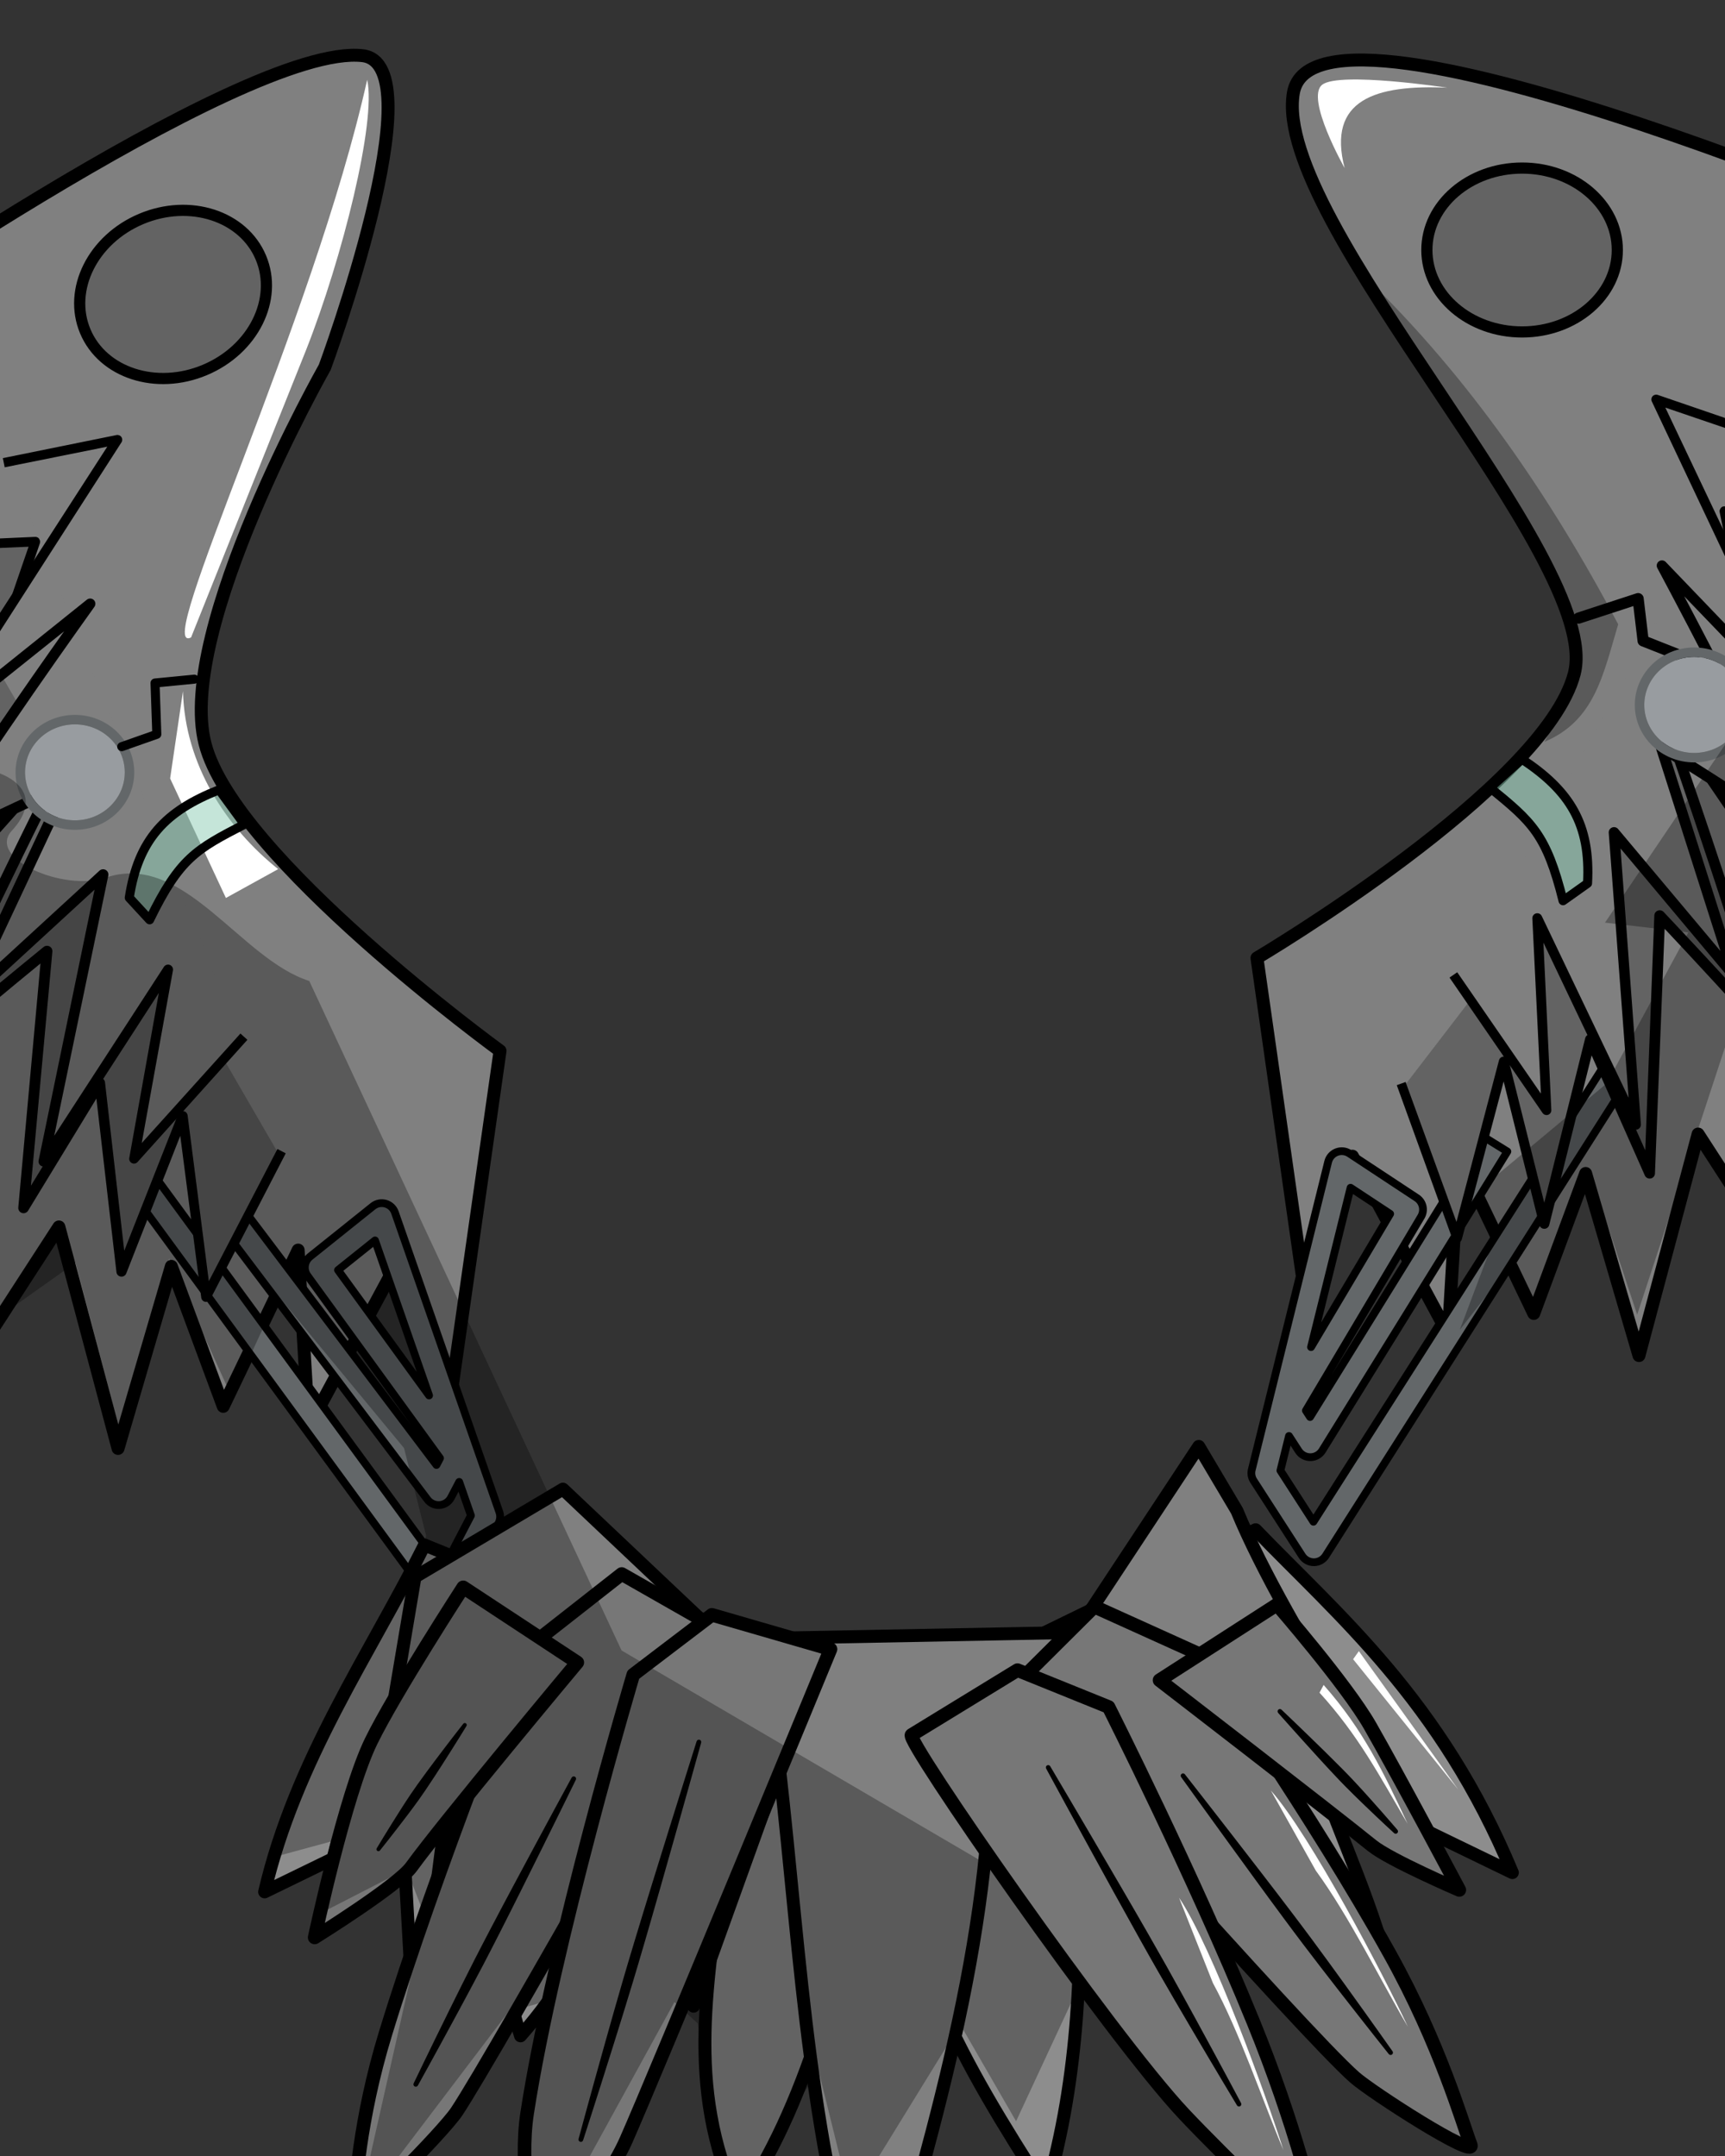 <svg width="2160" height="2700" viewBox="0 0 2160 2700" fill="none" xmlns="http://www.w3.org/2000/svg">
<rect x="0" y="0" width="2160" height="2700" fill="#333333" stroke="none"/>
<g clip-path="url(#clip0_626_2097)">
<path fill-rule="evenodd" clip-rule="evenodd" d="M626.15 1315.99C626.15 1315.99 293.316 1074.01 256.741 931.329C220.165 788.645 406.699 459.887 406.699 459.887C406.699 459.887 547.139 80.434 454.067 69.734C304.577 52.548 -238.584 433.612 -238.584 433.612L-295.009 2106.08L73.769 1536.51L147.806 1813.93L214.57 1585.86L279.537 1761.19L373.328 1565.5L386.513 1787.17L506.559 1564.24L558.526 1790.17L626.15 1315.99Z" fill="#808080" stroke="black" stroke-width="16.178" stroke-miterlimit="1.5" stroke-linecap="square" stroke-linejoin="round"/>
<path d="M256.439 463.347C317.154 437.852 348.586 374.825 326.645 322.57C304.703 270.316 237.697 248.623 176.982 274.118C116.266 299.612 84.834 362.64 106.776 414.894C128.717 467.148 195.724 488.841 256.439 463.347Z" fill="#636363" stroke="black" stroke-width="14" stroke-miterlimit="1.5" stroke-linecap="round" stroke-linejoin="round"/>
<path fill-rule="evenodd" clip-rule="evenodd" d="M575.006 1855.83L564.76 1875.43C561.977 1880.76 556.66 1884.28 550.674 1884.78C544.685 1885.27 538.861 1882.66 535.241 1877.87L269.903 1526.29L297.882 1505.17L308.44 1519.16L546.532 1834.64L550.992 1826.11L385.059 1597.61C379.561 1590.04 380.981 1579.48 388.285 1573.63L467.042 1510.55C471.483 1507 477.374 1505.82 482.842 1507.39C488.311 1508.96 492.675 1513.09 494.548 1518.47L625.282 1893.58C626.878 1898.15 626.511 1903.17 624.273 1907.45L572.45 2006.81C569.651 2012.18 564.274 2015.72 558.235 2016.18C552.195 2016.64 546.345 2013.94 542.767 2009.06L154.592 1478.7L182.877 1458L554.406 1965.61L589.69 1897.96L575.006 1855.83ZM537.274 1747.57L469.606 1553.41L423.245 1590.54L537.274 1747.57Z" fill="#636769" stroke="black" stroke-width="9.707" stroke-miterlimit="2" stroke-linejoin="round"/>
<path fill-rule="evenodd" clip-rule="evenodd" d="M-91.744 684.254L44.288 678.322L-125.592 1173.7L92.117 929.032C92.117 929.032 -114.519 1339.75 -82.203 1309.75C-49.886 1279.75 58.855 1191.16 58.855 1191.16L29.509 1512.71L125.008 1356.16L152.153 1592.43L228.769 1397.59L257.969 1624.32L349.894 1446.84" fill="#636363"/>
<path fill-rule="evenodd" clip-rule="evenodd" d="M-73.612 1292.91C-61.872 1282.62 -46.629 1269.68 -30.762 1256.38C9.869 1222.33 54.591 1185.93 54.591 1185.93C56.697 1184.21 59.627 1183.92 62.026 1185.2C64.424 1186.48 65.823 1189.07 65.577 1191.77L38.716 1484.91L119.445 1352.76C120.893 1350.39 123.691 1349.2 126.409 1349.79C129.127 1350.39 131.164 1352.65 131.482 1355.41L155.582 1566.36L222.995 1395.32C224.032 1392.69 226.721 1391.09 229.531 1391.44C232.342 1391.79 234.56 1393.99 234.922 1396.8L261.494 1604.47L344.685 1444.14L347.381 1438.93L357.798 1444.33L355.101 1449.53L263.313 1627.09C262.102 1629.43 259.514 1630.71 256.921 1630.25C254.331 1629.79 252.338 1627.7 252.002 1625.09L225.722 1422.35L158.077 1594.76C157.008 1597.48 154.225 1599.12 151.326 1598.74C148.429 1598.36 146.161 1596.06 145.828 1593.16L120.71 1375.74L35.172 1516.17C33.565 1518.8 30.355 1519.98 27.426 1519.01C24.497 1518.04 22.622 1515.18 22.902 1512.11L50.676 1206.57C34.578 1219.76 5.34 1243.81 -22.041 1266.78C-44.67 1285.77 -66.029 1304.01 -77.577 1314.73C-82.338 1319.15 -86.5 1318.2 -88.326 1317.22C-89.955 1316.34 -91.491 1314.83 -92.146 1312.17C-92.477 1310.82 -92.572 1308.51 -91.906 1305.35C-90.621 1299.24 -86.318 1287.48 -79.742 1271.76C-50.191 1201.14 25.665 1047.33 63.706 970.938L-120.769 1177.99C-122.814 1180.29 -126.195 1180.83 -128.85 1179.27C-131.505 1177.72 -132.698 1174.51 -131.7 1171.6L35.767 684.681L-91.488 690.114L-97.348 690.37L-97.859 678.65L-92 678.395L44.027 672.339C46.005 672.253 47.899 673.15 49.084 674.736C50.271 676.322 50.595 678.392 49.953 680.265L-109.099 1145.42L87.137 924.602C89.362 922.103 93.094 921.639 95.861 923.519C98.629 925.399 99.574 929.039 98.07 932.028C98.07 932.028 -27.202 1181.22 -67.216 1277C-69.699 1282.94 -71.85 1288.28 -73.612 1292.91Z" fill="black"/>
<path fill-rule="evenodd" clip-rule="evenodd" d="M10.46 578.302L147.071 550.699L-89.75 918.398L112.892 756.112C112.892 756.112 -120.905 1081.88 -82.068 1060.99C-43.23 1040.11 84.335 981.801 84.335 981.801L-42.896 1253.28L129.084 1095.23L54.664 1454.49L210.44 1214.2L167.795 1451.18L301.502 1302.6" fill="#808080"/>
<path fill-rule="evenodd" clip-rule="evenodd" d="M-75.883 1050.16C-61.304 1042.7 -40.528 1032.65 -18.82 1022.35C29.073 999.614 81.513 975.627 81.513 975.627C84.102 974.444 87.155 975.001 89.159 977.024C91.162 979.047 91.691 982.105 90.482 984.683L-22.326 1225.25L124.587 1090.34C126.712 1088.39 129.854 1088.03 132.363 1089.45C134.874 1090.88 136.178 1093.76 135.593 1096.58L67.904 1422.32L205.23 1210.82C206.838 1208.33 209.974 1207.33 212.723 1208.42C215.473 1209.51 217.075 1212.38 216.551 1215.3L177.473 1431.46L297.143 1298.68L301.066 1294.31L309.785 1302.17L305.862 1306.52L172.266 1455.2C170.469 1457.2 167.564 1457.76 165.15 1456.58C162.736 1455.4 161.4 1452.76 161.876 1450.11L198.888 1243.47L60.048 1457.98C58.369 1460.57 55.082 1461.6 52.226 1460.42C49.37 1459.25 47.754 1456.21 48.38 1453.19L118.405 1114.08L-38.344 1258.23C-40.711 1260.4 -44.285 1260.6 -46.876 1258.7C-49.466 1256.8 -50.351 1253.33 -48.987 1250.42L70.329 995.698C51.032 1004.58 18.044 1019.83 -13.027 1034.56C-39.718 1047.21 -64.992 1059.47 -78.876 1066.93C-83.163 1069.23 -86.376 1068.82 -88.222 1068.03C-91.082 1066.8 -94.091 1063.58 -92.873 1057.2C-91.9 1052.1 -87.177 1041.97 -79.461 1028.46C-47.427 972.375 36.572 852.296 80.269 790.603L-85.762 923.378C-88.203 925.333 -91.701 925.23 -94.023 923.136C-96.345 921.042 -96.807 917.573 -95.114 914.944L134.347 559.369L11.621 584.052L5.872 585.213L3.549 573.715L9.298 572.554L145.885 544.828C148.245 544.351 150.661 545.334 152.019 547.322C153.376 549.311 153.411 551.919 152.108 553.944L-63.245 888.963L108.789 750.991C111.349 748.941 115.029 749.095 117.407 751.352C119.787 753.608 120.134 757.275 118.223 759.939C118.223 759.939 -23.862 958.117 -67.771 1035.13C-71.09 1040.96 -73.85 1046.01 -75.883 1050.16Z" fill="black"/>
<path d="M93.799 1027.33C128.288 1027.33 156.247 1000.42 156.247 967.229C156.247 934.036 128.288 907.127 93.799 907.127C59.31 907.127 31.352 934.036 31.352 967.229C31.352 1000.42 59.31 1027.33 93.799 1027.33Z" fill="#989CA0"/>
<path fill-rule="evenodd" clip-rule="evenodd" d="M93.8 895.264C134.936 895.264 168.111 927.638 168.111 967.23C168.111 1006.82 134.936 1039.2 93.8 1039.2C52.663 1039.2 19.488 1006.82 19.488 967.23C19.488 927.638 52.663 895.264 93.8 895.264ZM93.8 907.127C59.334 907.127 31.352 934.058 31.352 967.23C31.352 1000.4 59.334 1027.33 93.8 1027.33C128.265 1027.33 156.247 1000.4 156.247 967.23C156.247 934.058 128.265 907.127 93.8 907.127Z" fill="#636769"/>
<path d="M152.455 935.049L196.357 919.572L194.123 855.332L243.277 850.531" stroke="black" stroke-width="11.325" stroke-miterlimit="1.5" stroke-linecap="round" stroke-linejoin="round"/>
<path fill-rule="evenodd" clip-rule="evenodd" d="M239.248 798.29C189.282 823.211 392.12 404.055 459.769 99.853C471.36 152.251 428.859 322.547 383.496 437.758L239.248 798.29Z" fill="white"/>
<path fill-rule="evenodd" clip-rule="evenodd" d="M229.108 865.59C231.406 958.075 283.86 1036.93 348.328 1088.41L282.863 1124.54L213.023 974.882L229.108 865.59Z" fill="white"/>
<path fill-rule="evenodd" clip-rule="evenodd" d="M306.016 1032.36L274.352 989.064C207.32 1015.58 173.161 1050.99 161.86 1124.24L187.347 1151.89C224.975 1074.5 245.983 1063.38 306.016 1032.36Z" fill="#8DCCB5" fill-opacity="0.5" stroke="black" stroke-width="11.325" stroke-miterlimit="1.5" stroke-linecap="round" stroke-linejoin="round"/>
<path fill-rule="evenodd" clip-rule="evenodd" d="M1099.1 2240.61C1055.84 2471.86 1005.89 2643.72 924.653 2759.65C855.604 2608.94 889.572 2477.7 902.441 2340.84C870.267 2436.47 830.629 2527.5 774.246 2608.23C753.37 2521.24 748.443 2443.78 754.989 2373.17C733.931 2435.89 700.192 2494.87 651.784 2549.53C623.723 2460.42 614.331 2379.15 621.549 2304.87C598.618 2377 562.014 2443.65 516.436 2506.7L503.97 2285.23L331.353 2369.23C369.785 2204.4 463.727 2070.59 531.611 1934.85L1076.93 2157.2L1572.26 1915.72C1674.92 2022.47 1803.82 2128.93 1893.74 2345.09L1654.95 2229.38C1672.3 2286.67 1726.61 2400.32 1743.01 2486.57C1682.86 2434.44 1516.65 2361.19 1486.58 2297.54C1489.64 2369.21 1483.68 2497.29 1470.38 2572.13C1403.7 2494.49 1371.31 2404.81 1351.89 2310.59C1354.85 2454.41 1352.4 2598.51 1309.73 2744.72C1199.61 2573.99 1138.34 2462.7 1099.1 2240.61Z" fill="#8D8D8D" stroke="black" stroke-width="16.178" stroke-miterlimit="1.5" stroke-linecap="square" stroke-linejoin="round"/>
<path fill-rule="evenodd" clip-rule="evenodd" d="M1701.53 2067.76L1694.35 2077.89L1825.96 2241.15L1701.53 2067.76Z" fill="white"/>
<path fill-rule="evenodd" clip-rule="evenodd" d="M1240.81 2196.87C1239.19 2453.59 1155.52 2709.2 1094.03 2933.76C1012.65 2697.81 1003.81 2458.18 975.952 2213.71L868.439 2512.4L833.617 2185.92L670.014 2422.67L672.312 2184.77L545.587 2371.17L574.104 2149.64L472.011 2257.1L519.673 1974.82L704.867 1864.88L903.492 2052.75L1347.45 2044.35L1501.08 1811.39L1548.82 1891.87C1610.96 2042.51 1779.83 2288.06 1779.83 2288.06L1575.88 2118.94L1492.51 2092.46L1549.56 2335.91L1396.41 2160.31L1400.69 2446.43L1240.81 2196.87Z" fill="#808080" stroke="black" stroke-width="16.178" stroke-miterlimit="1.5" stroke-linecap="square" stroke-linejoin="round"/>
<path fill-rule="evenodd" clip-rule="evenodd" d="M1573.93 1199.67C1573.93 1199.67 1934.75 986.083 1971.33 843.402C2007.9 700.718 1592.15 276.626 1619.54 116.356C1646.93 -43.914 2468.8 314.951 2468.8 314.951L2495.09 1989.76L2126.31 1420.19L2052.28 1697.61L1985.51 1469.55L1920.55 1644.87L1826.75 1449.18L1813.57 1670.85L1693.52 1447.93L1641.56 1673.86L1573.93 1199.67Z" fill="#808080" stroke="black" stroke-width="16.178" stroke-miterlimit="1.5" stroke-linecap="square" stroke-linejoin="round"/>
<path fill-rule="evenodd" clip-rule="evenodd" d="M1712.96 350.221C1839.28 473.613 1939.44 618.189 2026.25 781.803C2007.21 845.809 1996.72 902.434 1933.99 928.982C1955.34 886.49 1979.87 847.276 1974.01 776.762C1903.23 626.169 1811.55 486.405 1712.96 350.221Z" fill="black" fill-opacity="0.3"/>
<path fill-rule="evenodd" clip-rule="evenodd" d="M1683.71 210.452C1683.71 210.452 1634.16 122.901 1655.6 106.135C1677.03 89.369 1812.33 109.856 1812.33 109.856C1722.26 105.75 1661.54 124.833 1683.71 210.452Z" fill="white"/>
<path d="M1905.93 415.704C1971.78 415.704 2025.16 369.761 2025.16 313.088C2025.16 256.414 1971.78 210.471 1905.93 210.471C1840.08 210.471 1786.69 256.414 1786.69 313.088C1786.69 369.761 1840.08 415.704 1905.93 415.704Z" fill="#636363" stroke="black" stroke-width="14" stroke-miterlimit="1.5" stroke-linecap="round" stroke-linejoin="round"/>
<path fill-rule="evenodd" clip-rule="evenodd" d="M1614.03 1798.29L1626.03 1816.87C1629.3 1821.91 1634.92 1824.93 1640.92 1824.87C1646.93 1824.82 1652.49 1821.68 1655.65 1816.58L1887.49 1442.06L1857.69 1423.61L1848.46 1438.51L1640.43 1774.57L1635.2 1766.49L1779.39 1523.68C1784.17 1515.63 1781.78 1505.25 1773.97 1500.1L1689.74 1444.54C1684.99 1441.41 1679.02 1440.78 1673.72 1442.85C1668.42 1444.91 1664.45 1449.43 1663.08 1454.95L1567.44 1840.51C1566.27 1845.2 1567.1 1850.17 1569.72 1854.23L1630.47 1948.4C1633.76 1953.48 1639.44 1956.52 1645.49 1956.42C1651.55 1956.32 1657.12 1953.09 1660.24 1947.9L2062.74 1314.77L2032.67 1296.76L1644.65 1905.71L1603.29 1841.6L1614.03 1798.29ZM1641.63 1687.01L1691.13 1487.45L1740.72 1520.15L1641.63 1687.01Z" fill="#636769" stroke="black" stroke-width="9.707" stroke-miterlimit="2" stroke-linejoin="round"/>
<path fill-rule="evenodd" clip-rule="evenodd" d="M2293.28 663.589L2159.17 640.075L2263.4 1153.29L2079.25 882.47C2079.25 882.47 2230.9 1316.51 2202.75 1282.57C2174.59 1248.63 2078.25 1146.7 2078.25 1146.7L2065.67 1469.34L1991.27 1301.73L1933.73 1532.49L1883.01 1329.36L1824.67 1550.4L1756.52 1362.49" fill="#636363"/>
<path fill-rule="evenodd" clip-rule="evenodd" d="M2196.41 1264.76C2195.26 1259.94 2193.82 1254.37 2192.13 1248.15C2164.87 1147.99 2072.95 884.668 2072.95 884.668C2071.85 881.51 2073.26 878.023 2076.25 876.518C2079.24 875.012 2082.88 875.956 2084.76 878.722L2250.72 1123.11L2153.3 641.267C2152.91 639.326 2153.5 637.316 2154.88 635.897C2156.26 634.478 2158.25 633.834 2160.2 634.176L2294.3 657.813L2300.07 658.825L2298.05 670.379L2292.27 669.366L2166.79 647.484L2269.73 1152.01C2270.34 1155.02 2268.75 1158.05 2265.91 1159.24C2263.08 1160.44 2259.79 1159.47 2258.06 1156.92C2258.06 1156.92 2153.64 1003.56 2101.98 927.706C2129.8 1008.38 2185.08 1170.73 2205.23 1244.58C2209.71 1261.02 2212.46 1273.24 2212.94 1279.46C2213.19 1282.69 2212.79 1284.97 2212.29 1286.25C2211.3 1288.81 2209.58 1290.11 2207.85 1290.77C2205.91 1291.51 2201.66 1291.91 2197.51 1286.91C2187.45 1274.78 2168.64 1253.93 2148.66 1232.17C2124.49 1205.84 2098.61 1178.21 2084.36 1163.04L2072.3 1469.6C2072.18 1472.68 2069.95 1475.28 2066.92 1475.86C2063.89 1476.44 2060.86 1474.85 2059.6 1472.03L1992.99 1321.7L1939.9 1534.03C1939.2 1536.86 1936.65 1538.85 1933.73 1538.85C1930.8 1538.86 1928.26 1536.86 1927.55 1534.03L1882.82 1354.31L1830.48 1551.93C1829.81 1554.48 1827.57 1556.29 1824.94 1556.41C1822.31 1556.53 1819.91 1554.92 1819.01 1552.45L1751.01 1364.49L1749.01 1358.98L1760.04 1354.97L1762.04 1360.49L1823.75 1530.25L1877.01 1327.78C1877.73 1325.04 1880.22 1323.14 1883.05 1323.16C1885.88 1323.18 1888.34 1325.12 1889.03 1327.86L1933.7 1506.2L1984.94 1300.15C1985.62 1297.45 1987.93 1295.48 1990.7 1295.23C1993.48 1294.99 1996.1 1296.54 1997.22 1299.08L2060.14 1440.58L2071.5 1146.43C2071.61 1143.72 2073.33 1141.33 2075.88 1140.38C2078.42 1139.42 2081.29 1140.08 2083.16 1142.06C2083.16 1142.06 2122.78 1183.95 2158.66 1222.99C2172.66 1238.23 2186.1 1253.04 2196.41 1264.76Z" fill="black"/>
<path fill-rule="evenodd" clip-rule="evenodd" d="M2205.68 545.283L2073.79 500.205L2260.96 895.499L2081.06 708.315C2081.06 708.315 2270.66 1061.64 2234.85 1035.9C2199.05 1010.15 2080.12 935.801 2080.12 935.801L2171.09 1221.48L2021.05 1042.48L2048.27 1408.35L1924.96 1149.89L1936.52 1390.4L1823.2 1225.75" fill="#808080"/>
<path fill-rule="evenodd" clip-rule="evenodd" d="M2230.13 1024.35C2228.65 1019.97 2226.57 1014.6 2224.03 1008.4C2190.48 926.342 2075.28 711.418 2075.28 711.418C2073.73 708.529 2074.55 704.938 2077.2 703.01C2079.85 701.08 2083.52 701.404 2085.79 703.768L2238.49 862.876L2068.38 502.769C2067.35 500.592 2067.72 498.01 2069.33 496.215C2070.93 494.419 2073.45 493.758 2075.73 494.536L2207.57 539.733L2213.12 541.63L2209.33 552.73L2203.78 550.833L2085.29 510.451L2266.72 892.769C2268.06 895.595 2267.15 898.975 2264.58 900.75C2262 902.526 2258.52 902.174 2256.36 899.919C2256.36 899.919 2160.82 800.649 2108.94 746.746C2144.27 813.58 2211.99 943.534 2236.49 1003.3C2242.39 1017.69 2245.76 1028.36 2246.06 1033.54C2246.44 1040.02 2243.04 1042.82 2240.04 1043.67C2238.11 1044.22 2234.87 1044.21 2230.92 1041.37C2218.12 1032.17 2194.65 1016.74 2169.82 1000.74C2140.92 982.105 2110.19 962.702 2092.21 951.396L2177.5 1219.43C2178.48 1222.5 2177.15 1225.82 2174.33 1227.37C2171.52 1228.92 2168 1228.26 2165.94 1225.8L2029.19 1062.55L2054.67 1407.87C2054.9 1410.95 2052.9 1413.76 2049.92 1414.55C2046.94 1415.34 2043.81 1413.9 2042.48 1411.11L1932.62 1180.41L1942.53 1390.11C1942.66 1392.79 1940.99 1395.24 1938.45 1396.1C1935.9 1396.96 1933.09 1396.02 1931.57 1393.81L1818.37 1229.07L1815.05 1224.24L1824.71 1217.59L1828.04 1222.42L1929.48 1369.59L1918.76 1150.19C1918.61 1147.23 1920.57 1144.59 1923.44 1143.87C1926.31 1143.14 1929.29 1144.54 1930.56 1147.22L2039.31 1374.73L2014.42 1042.97C2014.2 1040.09 2015.87 1037.41 2018.54 1036.32C2021.22 1035.23 2024.29 1035.99 2026.14 1038.2L2154.33 1191.02L2073.65 937.862C2072.79 935.149 2073.71 932.185 2075.96 930.439C2078.21 928.693 2081.31 928.536 2083.72 930.045C2083.72 930.045 2132.61 960.627 2177.15 989.375C2197.34 1002.41 2216.64 1015.06 2230.13 1024.35Z" fill="black"/>
<path d="M1976.69 774.038L2051.2 749.699L2057.49 802.579L2197.06 857.758" stroke="black" stroke-width="14" stroke-miterlimit="1.5" stroke-linecap="round" stroke-linejoin="round"/>
<path d="M2121.37 942.914C2155.86 942.914 2183.82 916.005 2183.82 882.811C2183.82 849.618 2155.86 822.709 2121.37 822.709C2086.88 822.709 2058.92 849.618 2058.92 882.811C2058.92 916.005 2086.88 942.914 2121.37 942.914Z" fill="#989CA0"/>
<path fill-rule="evenodd" clip-rule="evenodd" d="M2121.37 810.846C2162.51 810.846 2195.68 843.22 2195.68 882.812C2195.68 922.404 2162.51 954.778 2121.37 954.778C2080.23 954.778 2047.06 922.404 2047.06 882.812C2047.06 843.22 2080.23 810.846 2121.37 810.846ZM2121.37 822.709C2086.9 822.709 2058.92 849.64 2058.92 882.812C2058.92 915.983 2086.9 942.914 2121.37 942.914C2155.84 942.914 2183.82 915.983 2183.82 882.812C2183.82 849.64 2155.84 822.709 2121.37 822.709Z" fill="#636769"/>
<path fill-rule="evenodd" clip-rule="evenodd" d="M1865.83 986.525L1905.77 950.717C1965.87 990.52 1991.96 1032.24 1987.87 1106.24L1957.21 1128.01C1936.41 1044.52 1918.15 1029.3 1865.83 986.525Z" fill="#8DCCB5" fill-opacity="0.5" stroke="black" stroke-width="11.325" stroke-miterlimit="1.5" stroke-linecap="round" stroke-linejoin="round"/>
<path fill-rule="evenodd" clip-rule="evenodd" d="M2230.22 1097.62L2201.87 870.625L2009.74 1155.42L2114.17 1167.56L2011.76 1356.89L1855.31 1487.59L1871.88 1548.8L1827.94 1665.32L1892.89 1582.05L1919.33 1626.64L1991.84 1470.51L2050.02 1646.37L2230.22 1097.62Z" fill="black" fill-opacity="0.3"/>
<path fill-rule="evenodd" clip-rule="evenodd" d="M778.476 1971.16L913.387 2048.09C913.387 2048.09 620.847 2570.5 571.868 2644.37C555.674 2668.8 441.09 2786.77 442.83 2766.51C444.922 2742.13 449.432 2655.36 482.605 2546.9C545.588 2340.99 655.895 2067.36 655.895 2067.36L778.476 1971.16Z" fill="#777777" stroke="black" stroke-width="17.022" stroke-miterlimit="1.5" stroke-linecap="round" stroke-linejoin="round"/>
<path fill-rule="evenodd" clip-rule="evenodd" d="M579.983 1987.84L722.866 2081.94C722.866 2081.94 556.163 2281.38 515.134 2337.95C497.957 2361.64 394.016 2426.29 394.016 2426.29C394.016 2426.29 432.204 2247.02 464.77 2180.46C494.519 2119.66 579.983 1987.84 579.983 1987.84Z" fill="#777777" stroke="black" stroke-width="17.022" stroke-miterlimit="1.5" stroke-linecap="round" stroke-linejoin="round"/>
<path fill-rule="evenodd" clip-rule="evenodd" d="M891.447 2022.29L1039.94 2065.3C1039.94 2065.3 819.917 2599.18 783.802 2680.51C754.504 2746.48 672.056 2835.24 669.478 2815.1C667.064 2796.25 649.688 2713.58 660.091 2646.22C692.807 2434.39 792.98 2097.27 792.98 2097.27L891.447 2022.29Z" fill="#777777" stroke="black" stroke-width="17.021" stroke-miterlimit="1.5" stroke-linecap="round" stroke-linejoin="round"/>
<path fill-rule="evenodd" clip-rule="evenodd" d="M579.995 2158.84C580.764 2157.73 582.287 2157.46 583.393 2158.23C584.501 2159 584.775 2160.52 584.005 2161.63C584.005 2161.63 570.998 2182.98 553.761 2209.85C547.283 2219.95 540.214 2230.81 532.96 2241.55C530.121 2245.76 527.231 2249.93 524.311 2254.01C519.768 2260.35 515.201 2266.49 510.791 2272.31C491.497 2297.76 475.84 2317.26 475.84 2317.26C475.07 2318.36 473.547 2318.64 472.441 2317.87C471.333 2317.1 471.06 2315.58 471.829 2314.47C471.829 2314.47 484.645 2293 501.777 2266.04C505.693 2259.88 509.856 2253.46 514.217 2246.99C517.02 2242.83 519.924 2238.67 522.875 2234.54C530.419 2224 538.133 2213.59 545.338 2204C564.512 2178.48 579.995 2158.84 579.995 2158.84Z" fill="black"/>
<path fill-rule="evenodd" clip-rule="evenodd" d="M715.776 2226.18C716.525 2224.73 718.311 2224.16 719.762 2224.91C721.212 2225.66 721.781 2227.44 721.032 2228.9C721.032 2228.9 689.868 2292.53 652.21 2367.92C643.194 2385.97 633.785 2404.68 624.285 2423.32C617.985 2435.68 611.666 2448.02 605.34 2460.09C594.12 2481.49 583.051 2502.11 572.894 2520.92C544.539 2573.42 523.269 2611.66 523.269 2611.66C522.52 2613.11 520.735 2613.68 519.284 2612.93C517.834 2612.18 517.265 2610.4 518.014 2608.95C518.014 2608.95 536.902 2569.47 563.314 2515.97C572.775 2496.8 583.191 2475.84 594.153 2454.31C600.334 2442.17 606.743 2429.87 613.179 2417.58C622.887 2399.05 632.703 2380.55 642.208 2362.75C681.905 2288.42 715.776 2226.18 715.776 2226.18Z" fill="black"/>
<path fill-rule="evenodd" clip-rule="evenodd" d="M872.285 2180.72C872.75 2179.16 874.397 2178.27 875.963 2178.73C877.527 2179.19 878.42 2180.84 877.956 2182.41C877.956 2182.41 855.115 2264.7 827.312 2362.39C820.655 2385.78 813.691 2410.04 806.626 2434.25C801.941 2450.3 797.234 2466.33 792.482 2482.05C784.055 2509.93 775.674 2536.87 767.968 2561.45C746.459 2630.06 730.166 2680.23 730.166 2680.23C729.701 2681.8 728.053 2682.69 726.488 2682.23C724.924 2681.76 724.031 2680.11 724.495 2678.55C724.495 2678.55 738.218 2627.61 757.631 2558.38C764.586 2533.58 772.261 2506.43 780.411 2478.47C785.005 2462.7 789.809 2446.7 794.642 2430.69C801.931 2406.55 809.336 2382.41 816.52 2359.18C846.521 2262.15 872.285 2180.72 872.285 2180.72Z" fill="black"/>
<path fill-rule="evenodd" clip-rule="evenodd" d="M1370.27 2012.02L1259.41 2122.31C1259.41 2122.31 1630.24 2543.24 1696.19 2601.51C1718 2620.78 1848.78 2704.79 1841.58 2685.9C1831.52 2659.53 1803.3 2560.18 1740.32 2447.05C1644.04 2274.08 1502.5 2071.82 1502.5 2071.82L1370.27 2012.02Z" fill="#777777" stroke="black" stroke-width="17.023" stroke-miterlimit="1.5" stroke-linecap="round" stroke-linejoin="round"/>
<path fill-rule="evenodd" clip-rule="evenodd" d="M1598.99 2009.5L1451.95 2104.17C1451.95 2104.17 1664.08 2267.56 1717.99 2311.25C1740.56 2329.53 1827.3 2366.8 1827.3 2366.8C1827.3 2366.8 1751.06 2223.3 1715.51 2161.2C1685.78 2109.29 1598.99 2009.5 1598.99 2009.5Z" fill="#777777" stroke="black" stroke-width="17.023" stroke-miterlimit="1.5" stroke-linecap="round" stroke-linejoin="round"/>
<path fill-rule="evenodd" clip-rule="evenodd" d="M1432.79 2450.21L1423.43 2563.17L1351.81 2485.4L1272.32 2656.5L1202.31 2535.13L1065.59 2757.26L1024.97 2592.89L942.362 2719.49L913.348 2744.47L873.489 2533.84L844.517 2507.17L716.906 2739.55L645.839 2751.77L687.81 2505.03L636.461 2519.65L448.437 2767.51L531.597 2398.82L509.055 2340.63L394.826 2399.34L414.008 2306.28L337.869 2327L533.694 1923.68L505.921 1813.49L348.217 1622.6L289.82 1748.57L211.72 1576.13L156.126 1814.63L94.529 1581.29L-46.864 1681.53L-94.375 962.813C-19.582 947.596 70.807 979.199 14.828 1040.28C-16.837 1074.82 79.487 1117.14 132.566 1099.07C230.288 1065.81 300.576 1201 387.241 1228.49L778.3 2066.92L1432.79 2450.21Z" fill="black" fill-opacity="0.3"/>
<path fill-rule="evenodd" clip-rule="evenodd" d="M1657.41 2110.1L1652.26 2119.74C1701.19 2173.55 1727.18 2223.59 1762.58 2283.93C1732.27 2219.19 1706.99 2166.16 1657.41 2110.1Z" fill="white"/>
<path fill-rule="evenodd" clip-rule="evenodd" d="M1591.4 2242.35L1647.55 2342.49C1689.34 2399.67 1727.46 2477.74 1762.86 2538.08C1732.55 2473.34 1640.98 2298.41 1591.4 2242.35Z" fill="white"/>
<path fill-rule="evenodd" clip-rule="evenodd" d="M1274.08 2091.54L1141.53 2172.69C1131.59 2176.66 1390.29 2549.37 1482.66 2647.55C1529.9 2697.77 1655.6 2821.46 1653.01 2801.33C1648.93 2769.68 1620.77 2658.07 1569.58 2532.56C1494.39 2348.21 1388.11 2137.67 1388.11 2137.67L1274.08 2091.54Z" fill="#777777" stroke="black" stroke-width="17.022" stroke-miterlimit="1.5" stroke-linecap="round" stroke-linejoin="round"/>
<path fill-rule="evenodd" clip-rule="evenodd" d="M1476.4 2376.58L1518.74 2483.3C1552.55 2545.53 1579.95 2627.97 1607.01 2692.49C1585.58 2624.29 1518.09 2438.74 1476.4 2376.58Z" fill="white"/>
<path fill-rule="evenodd" clip-rule="evenodd" d="M1309.97 2214.84C1309.17 2213.43 1309.67 2211.64 1311.08 2210.85C1312.48 2210.05 1314.28 2210.54 1315.07 2211.95C1315.07 2211.95 1355.67 2280.55 1403.38 2362.47C1414.81 2382.08 1426.62 2402.47 1438.33 2422.89C1446.08 2436.44 1453.81 2449.98 1461.31 2463.35C1474.57 2487.08 1487.24 2510.16 1498.75 2531.27C1530.89 2590.2 1554 2633.67 1554 2633.67C1554.8 2635.08 1554.3 2636.87 1552.89 2637.67C1551.48 2638.47 1549.69 2637.97 1548.9 2636.56C1548.9 2636.56 1523.48 2594.39 1489.46 2536.54C1477.27 2515.81 1463.98 2493.08 1450.45 2469.5C1442.82 2456.21 1435.17 2442.61 1427.55 2429C1416.06 2408.46 1404.63 2387.85 1393.68 2367.96C1347.94 2284.93 1309.97 2214.84 1309.97 2214.84Z" fill="black"/>
<path fill-rule="evenodd" clip-rule="evenodd" d="M1479.01 2225.52C1478.04 2224.23 1478.3 2222.39 1479.6 2221.42C1480.9 2220.45 1482.73 2220.72 1483.7 2222.01C1483.7 2222.01 1527.64 2278.13 1579.39 2345.27C1591.78 2361.34 1604.6 2378.06 1617.31 2394.84C1625.74 2405.96 1634.15 2417.09 1642.3 2428.1C1656.76 2447.64 1670.6 2466.69 1683.18 2484.12C1718.31 2532.79 1743.64 2568.8 1743.64 2568.8C1744.61 2570.09 1744.34 2571.93 1743.05 2572.9C1741.75 2573.87 1739.91 2573.61 1738.94 2572.31C1738.94 2572.31 1711.49 2537.9 1674.64 2490.53C1661.43 2473.56 1647.01 2454.95 1632.33 2435.58C1624.04 2424.66 1615.72 2413.47 1607.41 2402.26C1594.88 2385.35 1582.42 2368.36 1570.47 2351.95C1520.54 2283.45 1479.01 2225.52 1479.01 2225.52Z" fill="black"/>
<path fill-rule="evenodd" clip-rule="evenodd" d="M1600.56 2145.23C1599.44 2144.06 1599.47 2142.21 1600.64 2141.08C1601.8 2139.96 1603.66 2139.99 1604.78 2141.16C1604.78 2141.16 1629.68 2164.81 1658.87 2193.43C1665.86 2200.28 1673.05 2207.43 1680.19 2214.65C1684.9 2219.44 1689.61 2224.24 1694.13 2229.05C1702.16 2237.58 1709.77 2246 1716.67 2253.72C1735.99 2275.31 1749.73 2291.47 1749.73 2291.47C1750.86 2292.63 1750.82 2294.49 1749.66 2295.61C1748.49 2296.73 1746.63 2296.7 1745.52 2295.53C1745.52 2295.53 1729.86 2281.22 1708.99 2261.13C1701.52 2253.95 1693.38 2246.04 1685.15 2237.71C1680.51 2233.01 1675.88 2228.14 1671.27 2223.25C1664.31 2215.86 1657.43 2208.4 1650.84 2201.17C1623.3 2170.97 1600.56 2145.23 1600.56 2145.23Z" fill="black"/>
</g>
<defs>
<clipPath id="clip0_626_2097">
<rect width="2160" height="2700" fill="white"/>
</clipPath>
</defs>
</svg>
